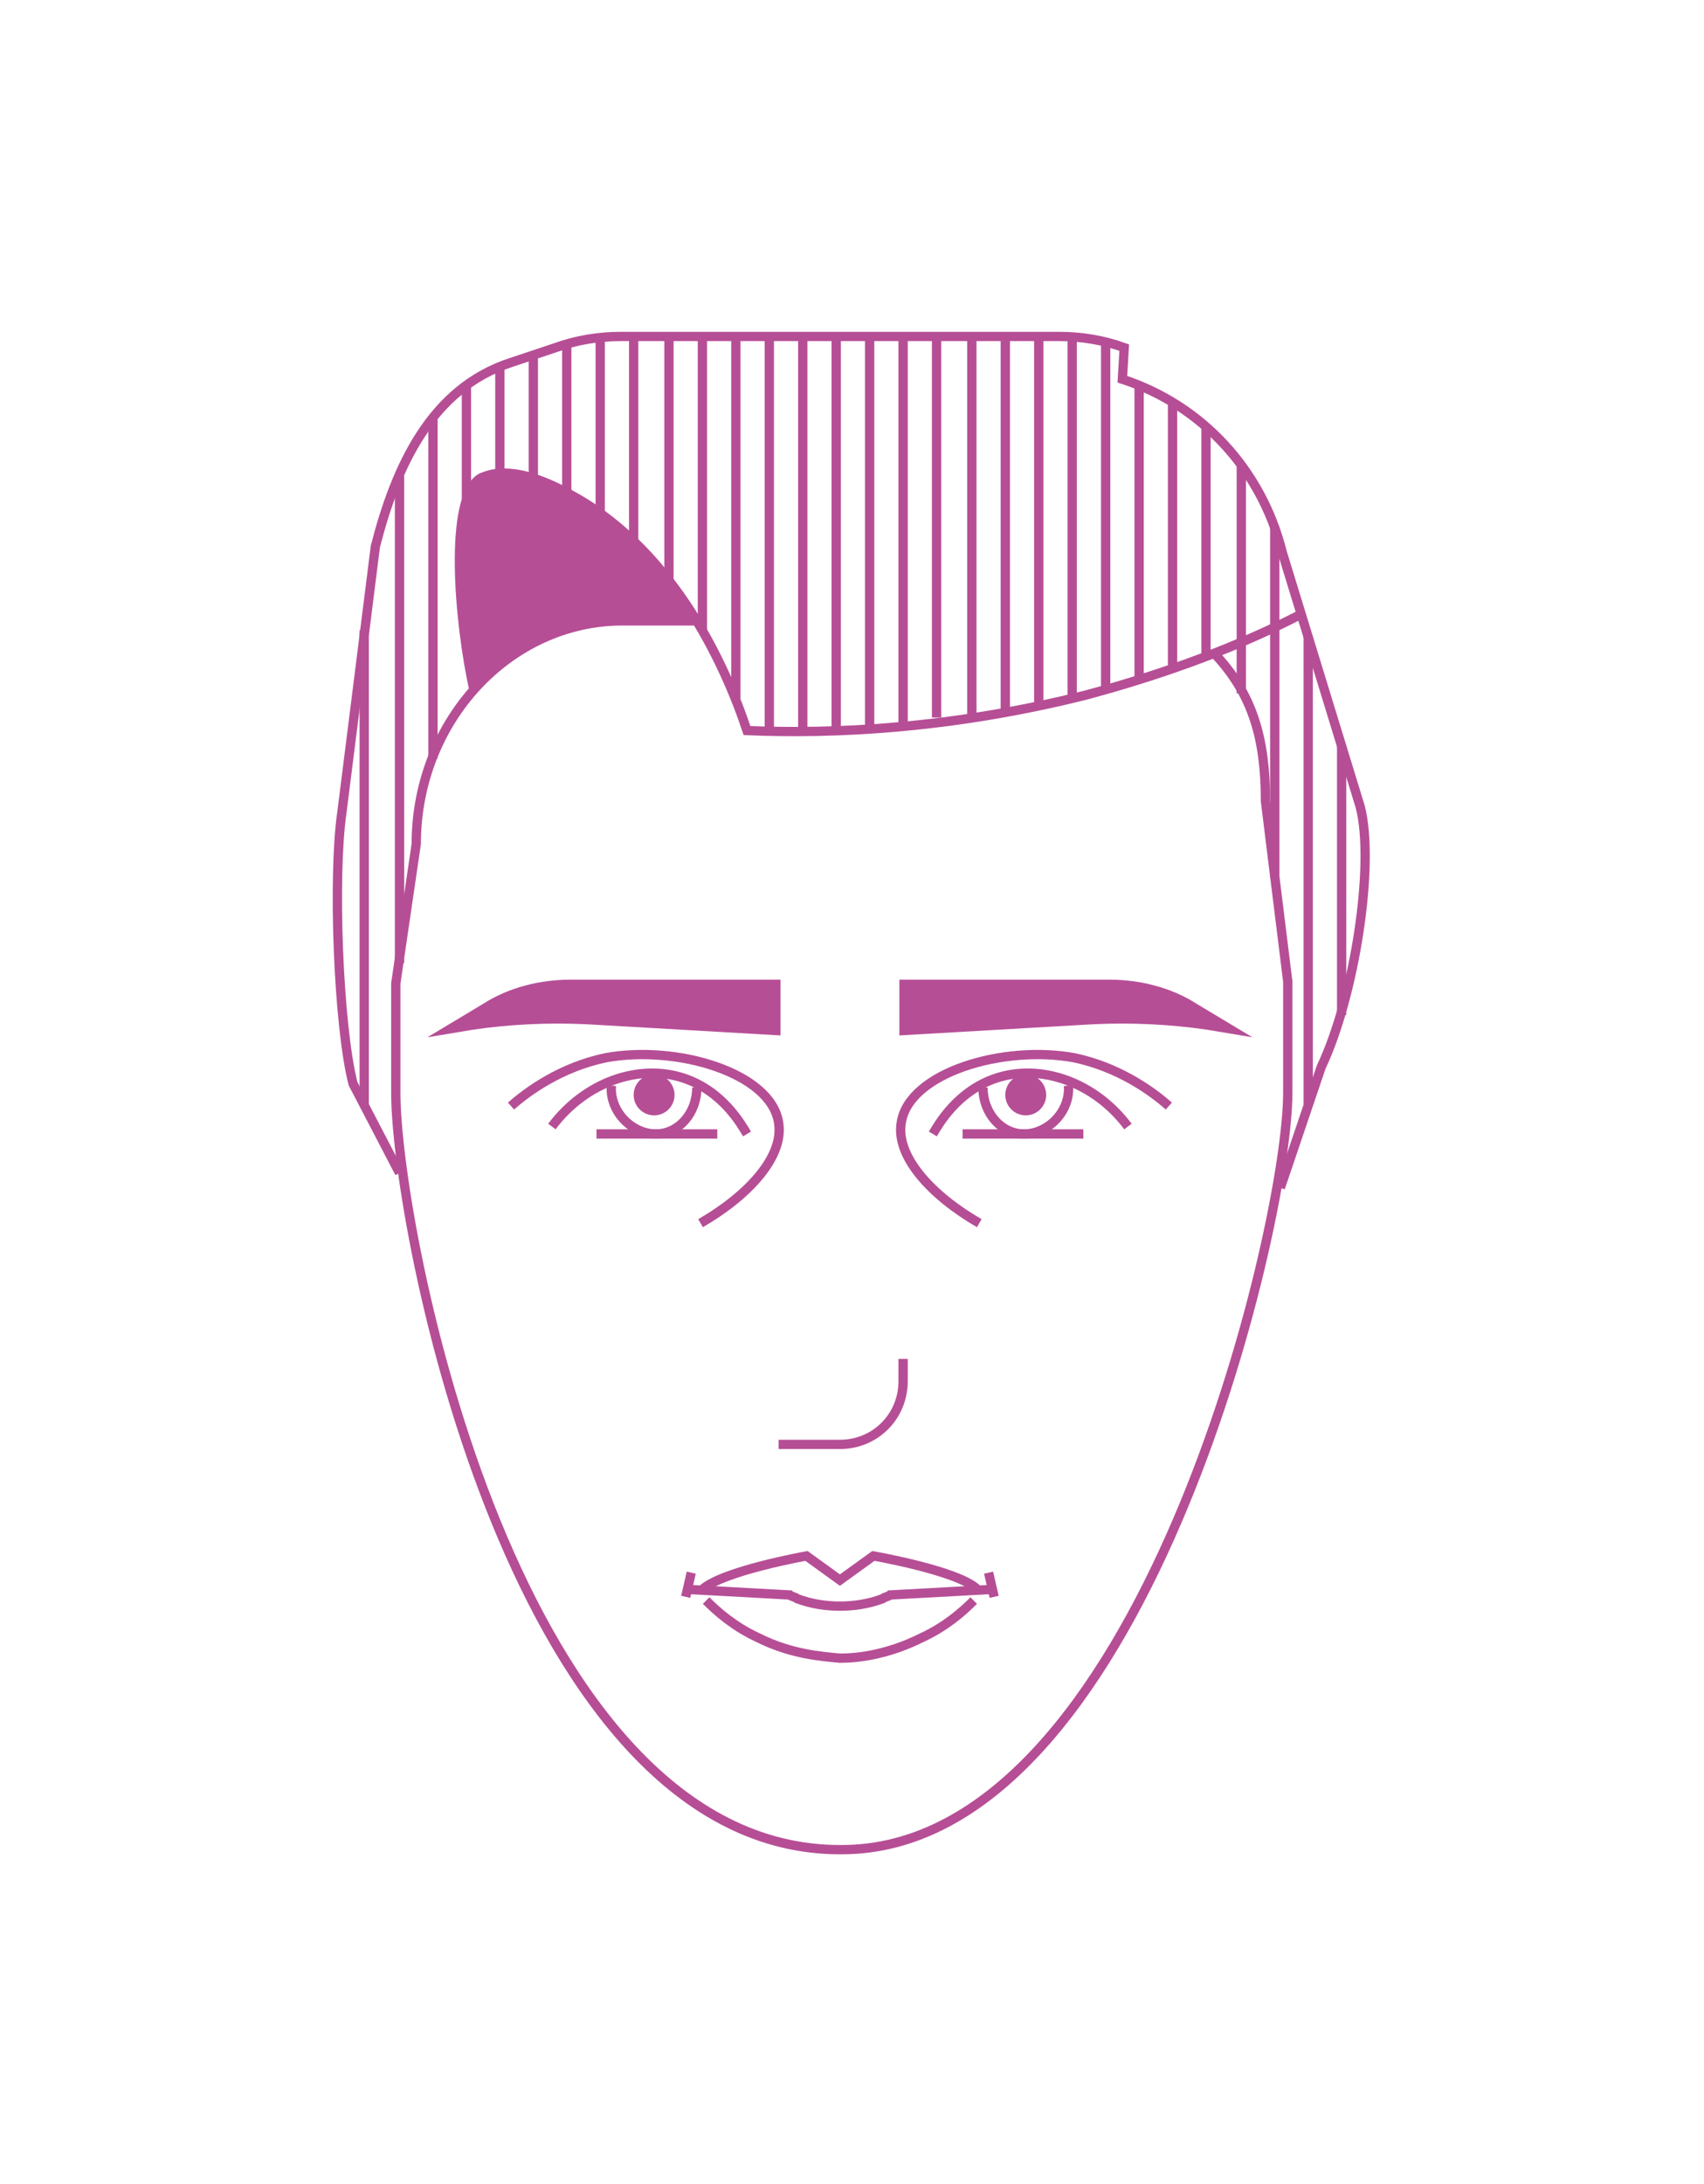 <svg xmlns="http://www.w3.org/2000/svg" viewBox="-251 362.4 91.7 117.5"><path fill="none" stroke="#B64E96" stroke-width=".5" stroke-miterlimit="10" d="M-213.6 395.8h-3.9c-6.1 0-11.1 5.4-11.1 12l-1.1 7.5v5.9c0 7.2 6.4 40.7 23.9 40.7h.1c16.1 0 24-33.5 24-40.7v-6l-1.2-9.7c0-3.4-.7-5.8-2.8-8"/><path fill="none" stroke="#B64E96" stroke-width=".5" stroke-miterlimit="10" d="M-182.1 426.3l2.2-6.5c1.8-3.8 2.9-10.9 2.1-14l-4.2-13.7c-1.1-4.4-4.3-7.9-8.6-9.3l.1-1.7c-1.1-.4-2.3-.6-3.5-.6h-23.6c-1.2 0-2.4.2-3.5.6l-2.4.8c-4.3 1.4-6.2 5.6-7.3 9.9l-1.8 14.3c-.5 3.4-.2 11.5.6 14.6l2.5 4.8"/><path fill="none" stroke="#B64E96" stroke-width=".5" stroke-miterlimit="10" d="M-225.5 399.5c-.8-3.6-1.4-10.4.4-11.4.3-.1 1.5-.8 4.4.7 5.8 2.9 8.7 9.3 9.9 12.9 4.7.2 11-.1 18.2-1.9 4.5-1.2 8.4-2.7 11.5-4.3"/><path fill="#B64E96" d="M-202.5 415.1h11.2c1.6 0 3.3.4 4.7 1.3l3 1.8-2.4-.4c-2-.3-4.1-.4-6.2-.3l-10.4.6v-3z"/><path fill="none" stroke="#B64E96" stroke-width=".5" stroke-miterlimit="10" d="M-198.3 428.2c-2.6-1.5-4.5-3.6-4.2-5.4.4-2.7 5.5-4.2 9.3-3.5 2.4.5 4.2 1.8 5.1 2.6"/><path fill="none" stroke="#B64E96" stroke-width=".5" stroke-miterlimit="10" d="M-200.8 423.4c.3-.5 1.3-2.3 3.4-3 2.4-.8 5.3.2 7.1 2.6"/><path fill="none" stroke="#B64E96" stroke-width=".5" stroke-miterlimit="10" d="M-198.1 420.9c0 1.4 1 2.5 2.2 2.5 1.3 0 2.5-1.2 2.4-2.6"/><circle fill="#B64E96" cx="-195.8" cy="421.3" r="1.1"/><path fill="none" stroke="#B64E96" stroke-width=".5" stroke-miterlimit="10" d="M-199.2 423.4h6.5M-209.1 440.1h3.3c1.9 0 3.4-1.5 3.4-3.4v-1.2M-197.8 447l.3 1.3"/><path fill="#B64E96" d="M-209.1 415.1h-11.2c-1.6 0-3.3.4-4.7 1.3l-3 1.8 2.4-.4c2-.3 4.1-.4 6.2-.3l10.4.6v-3z"/><path fill="none" stroke="#B64E96" stroke-width=".5" stroke-miterlimit="10" d="M-213.3 428.2c2.6-1.5 4.5-3.6 4.2-5.4-.4-2.7-5.5-4.2-9.3-3.5-2.4.5-4.2 1.8-5.1 2.6"/><path fill="none" stroke="#B64E96" stroke-width=".5" stroke-miterlimit="10" d="M-210.8 423.4c-.3-.5-1.3-2.3-3.4-3-2.4-.8-5.3.2-7.1 2.6"/><path fill="none" stroke="#B64E96" stroke-width=".5" stroke-miterlimit="10" d="M-213.5 420.9c0 1.4-1 2.5-2.2 2.5-1.3 0-2.5-1.2-2.4-2.6"/><circle fill="#B64E96" cx="-215.8" cy="421.3" r="1.1"/><path fill="none" stroke="#B64E96" stroke-width=".5" stroke-miterlimit="10" d="M-212.4 423.4h-6.5M-213.2 447.9c1.1-1 5.6-1.8 5.6-1.8l1.8 1.3 1.8-1.3s4.6.8 5.6 1.8M-214 447.9l5.5.3c.1.1.3.1.4.2.8.3 1.6.4 2.3.4.7 0 1.5-.1 2.3-.4.1-.1.3-.1.4-.2l5.5-.3"/><path fill="none" stroke="#B64E96" stroke-width=".5" stroke-miterlimit="10" d="M-213 448.5c.6.6 1.5 1.4 2.8 2 1.8.9 3.4 1 4.4 1.1 1 0 2.6-.2 4.4-1.1 1.3-.6 2.2-1.4 2.8-2M-213.8 447l-.3 1.3M-202.4 401.5v-21.1M-206 401.8v-21.4M-204.2 401.7v-21.3M-193.3 400v-19.6M-195.1 400.4v-20M-196.9 400.8v-20.4M-198.7 401v-20.6M-200.6 401v-20.6M-191.5 399.5v-18.7M-224.1 387.9v-5.8M-222.3 388.2v-6.7M-209.6 401.7v-21.3M-207.8 401.8v-21.4M-218.7 390.2v-9.8M-216.9 391.6v-11.2M-215 393.6v-13.2M-213.2 396.3v-15.9M-211.4 400v-19.6M-220.5 388.9v-8M-225.9 389.4v-6.3M-187.9 398.4v-14.3M-189.7 399v-15.9M-178.8 417v-14.5M-180.6 421.8v-25.2M-182.4 409.6v-18.9M-184.2 399.7v-12.3M-186.1 397.7v-12.3"/><path fill="#B64E96" d="M-225.3 399.3c-1.8-5.1-.8-10.6.3-11.2 2.2-1.2 7.6 1.6 11.5 7.9-1.3.1-3.8-.7-7 .2-1.9.6-3 1.4-3.8 2.1l-1 1z"/><path fill="none" stroke="#B64E96" stroke-width=".5" stroke-miterlimit="10" d="M-227.7 403.2v-18.3M-229.5 414.2V388M-231.4 421.8v-25.5"/></svg>